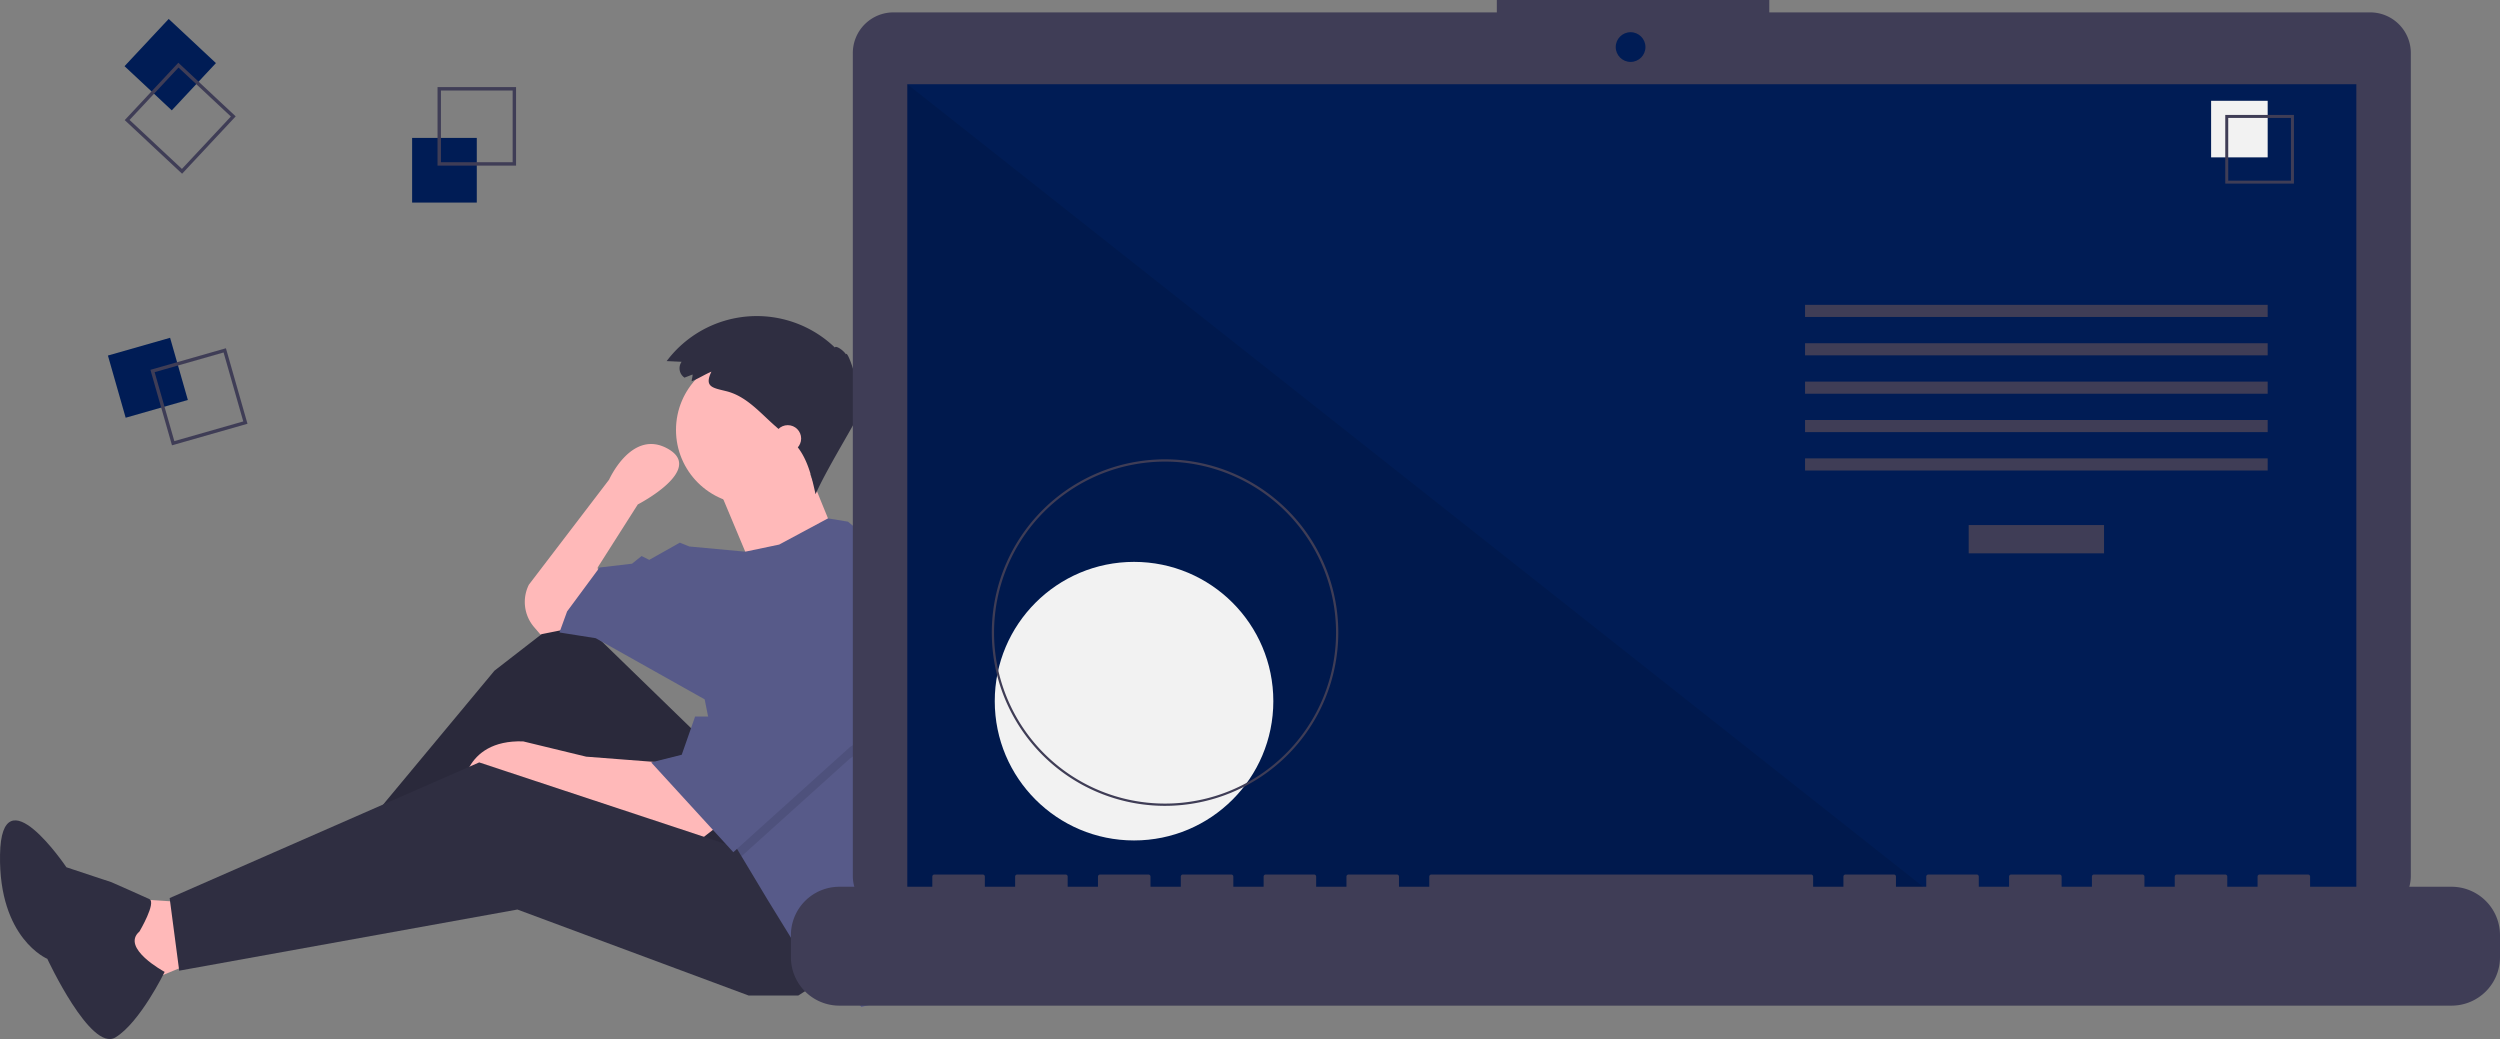 <svg id="e189b3b9-b88e-4ad6-86fc-a3cf637fca9f" data-name="Layer 1" xmlns="http://www.w3.org/2000/svg" width="1082.439"
    height="449.881" viewBox="0 0 1082.439 449.881">
    <rect x="0" y="0" width="1082.439" height="449.881" fill="#808080" stroke="none"/>
    <title>code_thinking</title>
    <polygon points="77.591 390.495 52.772 388.84 61.045 426.069 89.173 414.487 77.591 390.495" fill="#ffb9b9" />
    <polygon
        points="305.1 321.001 247.189 264.744 214.096 290.391 148.739 368.985 156.185 380.567 235.606 326.792 289.381 397.113 340.674 371.467 305.1 321.001"
        fill="#2f2e41" />
    <polygon
        points="305.1 321.001 247.189 264.744 214.096 290.391 148.739 368.985 156.185 380.567 235.606 326.792 289.381 397.113 340.674 371.467 305.1 321.001"
        opacity="0.1" />
    <path
        d="M368.845,583.289l-7.446,5.791-60.393-20.683-14.064-5.791-28.128,5.791s0-23.165,26.474-22.337l27.301,6.618,32.265,2.482Z"
        transform="translate(-58.78 -225.059)" fill="#ffb9b9" />
    <polygon
        points="363.839 419.451 345.638 431.033 324.128 431.033 224.024 393.804 77.591 420.278 73.454 388.84 207.478 330.102 324.956 368.985 363.839 419.451"
        fill="#2f2e41" />
    <path
        d="M305.142,497.249l-12.41,2.482-2.704-3.155a16.717,16.717,0,0,1-2.26-18.355h0l34.747-45.502s9.928-22.337,25.646-13.237-13.237,23.992-13.237,23.992l-17.373,27.301,1.655,14.064Z"
        transform="translate(-58.78 -225.059)" fill="#ffb9b9" />
    <circle cx="324.956" cy="186.15" r="32.265" fill="#ffb9b9" />
    <path
        d="M369.258,434.788,384.15,470.362l35.574-14.892s-11.582-28.128-11.582-28.956S369.258,434.788,369.258,434.788Z"
        transform="translate(-58.78 -225.059)" fill="#ffb9b9" />
    <path
        d="M467.22,540.029a185.383,185.383,0,0,1-9.092,57.341l-2.416,7.429-11.582,52.948-12.41,3.309-9.1-11.582L404.419,636.237l-13.237-21.51-11.351-18.912-3.541-5.907-12.41-62.048L316.724,501.386l-15.719-2.482,3.309-9.1,14.064-19.028L332.443,469.121l4.137-3.309,3.309,1.655,13.237-7.446,4.137,1.655,24.19,2.25,14.693-3.078L417.275,449.506l8.654,1.415,29.783,24.819A185.22,185.22,0,0,1,467.22,540.029Z"
        transform="translate(-58.78 -225.059)" fill="#575a89" />
    <path
        d="M119.171,628.365s7.41-12.559,4.28-14.025-16.422-7.311-16.422-7.311l-19.492-6.46s-28.126-41.801-28.743-5.45,20.479,45.089,20.479,45.089S98.088,680.7,108.747,674.243,130.07,645.867,130.07,645.867,110.85,635.535,119.171,628.365Z"
        transform="translate(-58.78 -225.059)" fill="#2f2e41" />
    <polygon
        points="399.413 307.764 367.975 328.447 321.051 370.755 317.51 364.848 307.582 315.21 310.064 315.21 335.711 268.054 399.413 307.764"
        opacity="0.1" />
    <polygon
        points="335.711 263.09 310.064 310.246 300.964 310.246 295.173 326.792 281.936 330.102 317.51 368.985 367.975 323.483 399.413 302.8 335.711 263.09"
        fill="#575a89" />
    <path
        d="M358.64,387.219l-3.496,1.345a4.88,4.88,0,0,1-1.248-6.86l-6.46-.302a48.782,48.782,0,0,1,72.825-5.87c.294-1.013,3.5.958,4.809,2.956.44-1.648,3.446,6.32,4.509,11.952.492-1.875,2.385,1.152.727,4.057,1.051-.154,1.525,2.535.712,4.032,1.149-.54.956,2.669-.291,4.813,1.64-.146-12.935,22.476-18.837,35.696-1.714-7.873-3.64-16.164-9.166-22.029-.939-.997-1.968-1.905-2.994-2.811l-5.554-4.902c-6.458-5.7-12.332-12.736-20.935-14.866-5.912-1.464-9.651-1.795-6.429-8.457-2.911,1.215-5.629,3.021-8.566,4.15C358.287,389.192,358.698,388.151,358.64,387.219Z"
        transform="translate(-58.78 -225.059)" fill="#2f2e41" />
    <circle cx="341.088" cy="189.873" r="5.791" fill="#ffb9b9" />
    <rect x="178.439" y="59.71" width="28" height="28" fill="#001c55" />
    <path d="M282.22,296.77h-34v-34h34Zm-32.522-1.478h31.043V264.248H249.698Z"
        transform="translate(-58.78 -225.059)" fill="#3f3d56" />
    <rect x="108.808" y="374.617" width="28" height="28" transform="translate(403.988 -61.236) rotate(74.063)"
        fill="#001c55" />
    <path
        d="M133.243,417.876l-9.336-32.693,32.693-9.336,9.336,32.693Zm-7.508-31.678,8.524,29.85,29.85-8.524-8.524-29.85Z"
        transform="translate(-58.78 -225.059)" fill="#3f3d56" />
    <rect x="118.487" y="239.049" width="28" height="28" transform="translate(349.047 103.975) rotate(133.063)"
        fill="#001c55" />
    <path
        d="M112.781,277.063l23.215-24.841,24.841,23.215-23.215,24.841Zm23.286-22.751-21.196,22.681L137.551,298.189l21.196-22.681Z"
        transform="translate(-58.78 -225.059)" fill="#3f3d56" />
    <path
        d="M1085.012,230.422H824.843v-5.362h-117.971v5.362H445.63a17.599,17.599,0,0,0-17.599,17.599V604.272A17.599,17.599,0,0,0,445.63,621.871H1085.012a17.599,17.599,0,0,0,17.599-17.599V248.02A17.599,17.599,0,0,0,1085.012,230.422Z"
        transform="translate(-58.78 -225.059)" fill="#3f3d56" />
    <rect x="392.845" y="36.464" width="627.391" height="353.913" fill="#001c55" />
    <circle cx="706.004" cy="20.377" r="6.435" fill="#001c55" />
    <polygon points="840.813 390.377 392.845 390.377 392.845 36.464 840.813 390.377" opacity="0.1" />
    <circle cx="491.013" cy="303.587" r="60.307" fill="#f2f2f2" />
    <path
        d="M563.218,573.972A75.016,75.016,0,1,1,638.234,498.957,75.101,75.101,0,0,1,563.218,573.972Zm0-149.051A74.035,74.035,0,1,0,637.253,498.957,74.119,74.119,0,0,0,563.218,424.921Z"
        transform="translate(-58.78 -225.059)" fill="#3f3d56" />
    <rect x="852.392" y="227.332" width="58.605" height="12.246" fill="#3f3d56" />
    <rect x="781.541" y="131.989" width="200.307" height="5.248" fill="#3f3d56" />
    <rect x="781.541" y="148.608" width="200.307" height="5.248" fill="#3f3d56" />
    <rect x="781.541" y="165.228" width="200.307" height="5.248" fill="#3f3d56" />
    <rect x="781.541" y="181.847" width="200.307" height="5.248" fill="#3f3d56" />
    <rect x="781.541" y="198.467" width="200.307" height="5.248" fill="#3f3d56" />
    <rect x="957.356" y="43.644" width="24.492" height="24.492" fill="#f2f2f2" />
    <path d="M1052,304.566h-29.74v-29.74h29.74Zm-28.447-1.293h27.154V276.119h-27.154Z"
        transform="translate(-58.78 -225.059)" fill="#3f3d56" />
    <path
        d="M1120.227,609.001h-61.229v-4.412a.875.875,0,0,0-.875-.875h-20.993a.875.875,0,0,0-.875.875v4.412H1023.134v-4.412a.875.875,0,0,0-.875-.875h-20.993a.875.875,0,0,0-.875.875v4.412H987.272v-4.412a.875.875,0,0,0-.875-.875H965.404a.875.875,0,0,0-.875.875v4.412H951.409v-4.412a.875.875,0,0,0-.875-.875H929.541a.875.875,0,0,0-.875.875v4.412H915.546v-4.412a.875.875,0,0,0-.875-.875h-20.993a.875.875,0,0,0-.875.875v4.412H879.683v-4.412a.875.875,0,0,0-.875-.875H857.815a.875.875,0,0,0-.875.875v4.412H843.82v-4.412a.875.875,0,0,0-.875-.875H678.501a.875.875,0,0,0-.875.875v4.412H664.506v-4.412a.875.875,0,0,0-.875-.875H642.638a.875.875,0,0,0-.875.875v4.412H628.643v-4.412a.875.875,0,0,0-.875-.875H606.775a.875.875,0,0,0-.875.875v4.412H592.78v-4.412a.875.875,0,0,0-.875-.875H570.912a.875.875,0,0,0-.875.875v4.412H556.917v-4.412a.875.875,0,0,0-.875-.875H535.049a.875.875,0,0,0-.875.875v4.412H521.054v-4.412a.875.875,0,0,0-.875-.875H499.186a.875.875,0,0,0-.875.875v4.412H485.191v-4.412a.875.875,0,0,0-.875-.875h-20.993a.875.875,0,0,0-.875.875v4.412H422.212a20.993,20.993,0,0,0-20.993,20.993v9.492a20.993,20.993,0,0,0,20.993,20.993H1120.227a20.993,20.993,0,0,0,20.993-20.993v-9.492A20.993,20.993,0,0,0,1120.227,609.001Z"
        transform="translate(-58.78 -225.059)" fill="#3f3d56" />
</svg>